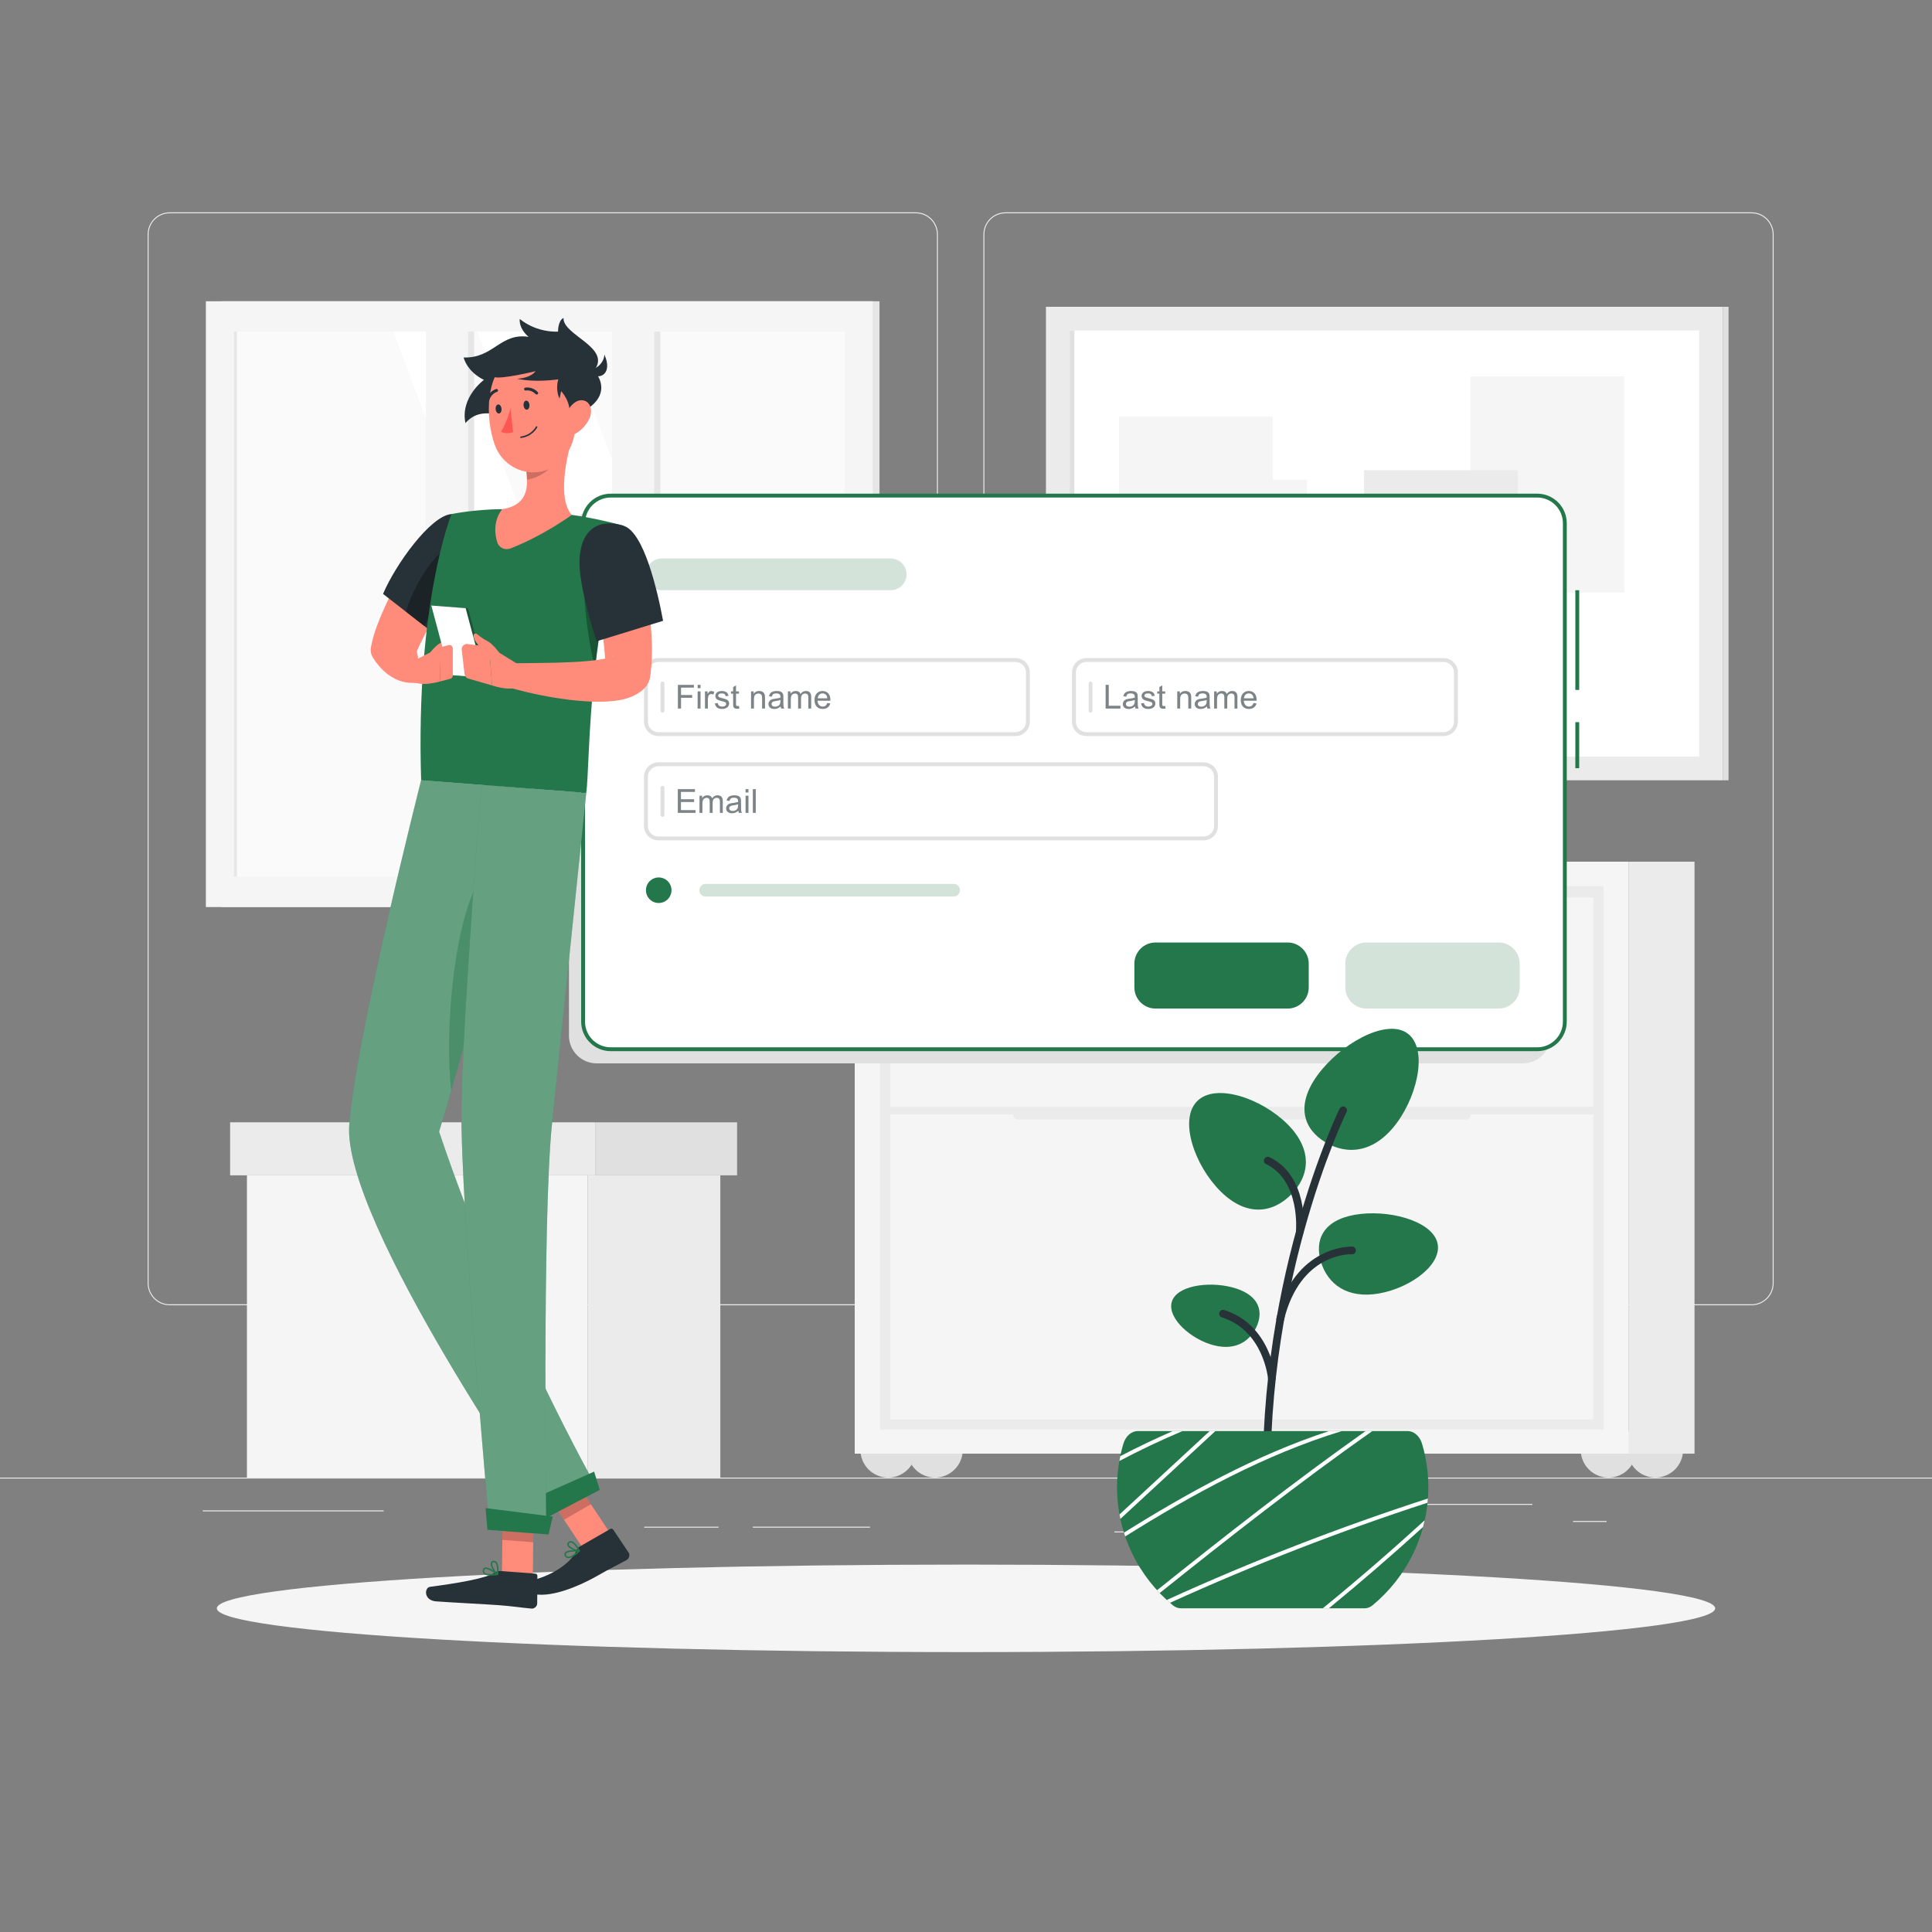 <svg width="215" height="215" viewBox="0 0 215 215" fill="none" xmlns="http://www.w3.org/2000/svg">
<rect x="0" y="0" width="215" height="215" fill="#808080" stroke="none"/>
<g clip-path="url(#clip0_490_119)">
<path d="M215 164.431H0V164.539H215V164.431Z" fill="#EBEBEB"/>
<path d="M138.256 170.427H124.014V170.534H138.256V170.427Z" fill="#EBEBEB"/>
<path d="M178.785 169.26H175.047V169.368H178.785V169.26Z" fill="#EBEBEB"/>
<path d="M170.532 167.359H140.896V167.467H170.532V167.359Z" fill="#EBEBEB"/>
<path d="M96.814 169.897H83.783V170.005H96.814V169.897Z" fill="#EBEBEB"/>
<path d="M79.955 169.898H71.689V170.005H79.955V169.898Z" fill="#EBEBEB"/>
<path d="M42.699 168.082H22.559V168.189H42.699V168.082Z" fill="#EBEBEB"/>
<path d="M101.917 145.254H18.884C17.531 145.254 16.43 144.153 16.43 142.799V26.084C16.43 24.73 17.531 23.629 18.884 23.629H101.917C103.269 23.629 104.371 24.73 104.371 26.084V142.799C104.371 144.153 103.269 145.254 101.917 145.254ZM18.884 23.737C17.59 23.737 16.537 24.79 16.537 26.084V142.8C16.537 144.094 17.59 145.147 18.884 145.147H101.917C103.211 145.147 104.263 144.094 104.263 142.8V26.084C104.263 24.79 103.211 23.737 101.917 23.737L18.884 23.737Z" fill="#EBEBEB"/>
<path d="M194.924 145.254H111.892C110.538 145.254 109.438 144.153 109.438 142.799V26.084C109.438 24.73 110.539 23.629 111.892 23.629H194.924C196.277 23.629 197.378 24.73 197.378 26.084V142.799C197.379 144.153 196.277 145.254 194.924 145.254ZM111.892 23.737C110.598 23.737 109.545 24.79 109.545 26.084V142.8C109.545 144.094 110.598 145.147 111.892 145.147H194.924C196.218 145.147 197.271 144.094 197.271 142.8V26.084C197.271 24.79 196.218 23.737 194.924 23.737L111.892 23.737Z" fill="#EBEBEB"/>
<path d="M24.649 100.94L97.875 100.94L97.875 33.525L24.649 33.525L24.649 100.94Z" fill="#E6E6E6"/>
<path d="M22.91 100.94L97.119 100.94L97.119 33.525L22.91 33.525L22.91 100.94Z" fill="#F5F5F5"/>
<path d="M94 97.568L94 36.897L26.032 36.897L26.032 97.568L94 97.568Z" fill="#FAFAFA"/>
<path d="M85.602 97.568L62.745 36.897H53.121L75.979 97.568H85.602Z" fill="white"/>
<path d="M73.25 97.568L50.392 36.897H43.766L66.623 97.568H73.25Z" fill="white"/>
<path d="M52.764 97.569L52.764 36.897H49.041L49.041 97.569H52.764Z" fill="#E6E6E6"/>
<path d="M73.486 97.568L73.486 36.897H69.763L69.763 97.568H73.486Z" fill="#E6E6E6"/>
<path d="M52.092 99.708L52.092 34.39H47.386L47.386 99.708H52.092Z" fill="#F5F5F5"/>
<path d="M72.814 99.708L72.814 34.389H68.109L68.109 99.708H72.814Z" fill="#F5F5F5"/>
<path d="M26.363 97.569L26.363 36.897H26.032L26.032 97.569H26.363Z" fill="#E6E6E6"/>
<path d="M191.726 34.141H116.396V86.834H191.726V34.141Z" fill="#EBEBEB"/>
<path d="M191.724 86.835H192.359V34.141H191.724V86.835Z" fill="#E0E0E0"/>
<path d="M189.088 84.195V36.78L119.036 36.78L119.036 84.195L189.088 84.195Z" fill="white"/>
<path d="M119.559 84.195L119.559 36.78H119.035L119.035 84.195H119.559Z" fill="#E0E0E0"/>
<path d="M180.75 41.893H163.637V65.938H180.75V41.893Z" fill="#F5F5F5"/>
<path d="M141.635 46.35H124.521V70.395H141.635V46.35Z" fill="#F5F5F5"/>
<path d="M168.908 52.332H151.795V76.377H168.908V52.332Z" fill="#EBEBEB"/>
<path d="M145.442 53.388H138.758V60.072H145.442V53.388Z" fill="#F5F5F5"/>
<path d="M143.5 67.053H136.816V73.737H143.5V67.053Z" fill="#F0F0F0"/>
<path d="M175.91 161.342C175.91 159.635 177.293 158.252 179 158.252C180.706 158.252 182.089 159.635 182.089 161.342C182.089 163.048 180.706 164.431 179 164.431C177.293 164.431 175.91 163.048 175.91 161.342Z" fill="#E0E0E0"/>
<path d="M181.125 161.342C181.125 159.635 182.508 158.252 184.215 158.252C185.921 158.252 187.304 159.635 187.304 161.342C187.304 163.048 185.921 164.431 184.215 164.431C182.508 164.431 181.125 163.048 181.125 161.342Z" fill="#E0E0E0"/>
<path d="M95.75 161.342C95.75 159.635 97.133 158.252 98.84 158.252C100.546 158.252 101.929 159.635 101.929 161.342C101.929 163.048 100.546 164.431 98.84 164.431C97.133 164.431 95.75 163.048 95.75 161.342Z" fill="#E0E0E0"/>
<path d="M100.961 161.342C100.961 159.635 102.344 158.252 104.05 158.252C105.757 158.252 107.14 159.635 107.14 161.342C107.14 163.048 105.757 164.431 104.05 164.431C102.344 164.431 100.961 163.048 100.961 161.342Z" fill="#E0E0E0"/>
<path d="M181.26 161.768H188.572V95.89H181.26V161.768Z" fill="#EBEBEB"/>
<path d="M181.26 95.89H95.115V161.768H181.26V95.89Z" fill="#F5F5F5"/>
<path d="M178.46 98.594H97.916V159.065H178.46V98.594Z" fill="#EBEBEB"/>
<path d="M177.312 124.026H99.059V157.949H177.312V124.026Z" fill="#F5F5F5"/>
<path d="M177.316 99.866H99.062V123.167H177.316V99.866Z" fill="#F5F5F5"/>
<path d="M113.299 124.599H163.076C163.391 124.599 163.649 124.341 163.649 124.026C163.649 123.711 163.391 123.453 163.076 123.453H113.299C112.984 123.453 112.727 123.711 112.727 124.026C112.726 124.341 112.984 124.599 113.299 124.599Z" fill="#EBEBEB"/>
<path d="M113.299 100.439H163.076C163.391 100.439 163.649 100.181 163.649 99.866C163.649 99.551 163.391 99.293 163.076 99.293H113.299C112.984 99.293 112.727 99.552 112.727 99.866C112.726 100.181 112.984 100.439 113.299 100.439Z" fill="#EBEBEB"/>
<path d="M65.413 130.795H27.48V164.432H65.413V130.795Z" fill="#F5F5F5"/>
<path d="M65.413 164.431H80.16V130.795H65.413V164.431Z" fill="#EBEBEB"/>
<path d="M66.233 124.895H25.607V130.796H66.233V124.895Z" fill="#EBEBEB"/>
<path d="M66.232 130.795H82.025V124.895H66.232V130.795Z" fill="#E0E0E0"/>
<path d="M107.499 183.851C153.544 183.851 190.872 181.671 190.872 178.982C190.872 176.293 153.544 174.114 107.499 174.114C61.454 174.114 24.127 176.293 24.127 178.982C24.127 181.671 61.454 183.851 107.499 183.851Z" fill="#F5F5F5"/>
<path d="M175.739 80.364H175.309V85.488H175.739V80.364Z" fill="#24774A"/>
<path d="M175.739 65.682H175.309V76.777H175.739V65.682Z" fill="#24774A"/>
<path d="M169.493 118.334H66.391C64.7 118.334 63.316 116.95 63.316 115.26V59.798C63.316 58.107 64.7 56.723 66.391 56.723H169.494C171.185 56.723 172.568 58.107 172.568 59.798V115.26C172.568 116.951 171.184 118.334 169.493 118.334Z" fill="#E0E0E0"/>
<path d="M171.066 116.763H67.963C66.272 116.763 64.889 115.379 64.889 113.688V58.226C64.889 56.535 66.272 55.152 67.963 55.152H171.066C172.757 55.152 174.14 56.536 174.14 58.226V113.688C174.14 115.379 172.757 116.763 171.066 116.763Z" fill="white"/>
<path d="M171.066 116.978H67.963C66.15 116.978 64.674 115.502 64.674 113.688V58.227C64.674 56.413 66.15 54.937 67.963 54.937H171.066C172.879 54.937 174.355 56.413 174.355 58.227V113.688C174.356 115.502 172.879 116.978 171.066 116.978ZM67.963 55.367C66.386 55.367 65.104 56.649 65.104 58.226V113.688C65.104 115.265 66.386 116.548 67.963 116.548H171.066C172.643 116.548 173.925 115.265 173.925 113.688V58.227C173.925 56.65 172.643 55.367 171.066 55.367H67.963V55.367Z" fill="#24774A"/>
<path d="M113.003 81.911H73.27C72.386 81.911 71.668 81.192 71.668 80.309V74.833C71.668 73.95 72.386 73.231 73.27 73.231H113.003C113.886 73.231 114.605 73.95 114.605 74.833V80.309C114.605 81.192 113.887 81.911 113.003 81.911ZM73.27 73.661C72.624 73.661 72.098 74.187 72.098 74.833V80.309C72.098 80.955 72.624 81.481 73.27 81.481H113.003C113.649 81.481 114.175 80.955 114.175 80.309V74.833C114.175 74.187 113.649 73.661 113.003 73.661H73.27Z" fill="#E0E0E0"/>
<path d="M133.936 93.518H73.27C72.386 93.518 71.668 92.799 71.668 91.916V86.439C71.668 85.556 72.386 84.837 73.27 84.837H133.936C134.819 84.837 135.538 85.555 135.538 86.439V91.916C135.538 92.799 134.819 93.518 133.936 93.518ZM73.27 85.267C72.624 85.267 72.098 85.793 72.098 86.439V91.916C72.098 92.562 72.624 93.088 73.27 93.088H133.936C134.582 93.088 135.108 92.562 135.108 91.916V86.439C135.108 85.793 134.582 85.267 133.936 85.267L73.27 85.267Z" fill="#E0E0E0"/>
<path d="M73.727 90.904C73.608 90.904 73.512 90.808 73.512 90.689V87.666C73.512 87.547 73.608 87.451 73.727 87.451C73.845 87.451 73.942 87.547 73.942 87.666V90.689C73.942 90.808 73.845 90.904 73.727 90.904Z" fill="#E0E0E0"/>
<path d="M160.634 81.911H120.901C120.017 81.911 119.299 81.192 119.299 80.309V74.833C119.299 73.95 120.017 73.231 120.901 73.231H160.634C161.517 73.231 162.236 73.95 162.236 74.833V80.309C162.236 81.192 161.517 81.911 160.634 81.911ZM120.901 73.661C120.254 73.661 119.729 74.187 119.729 74.833V80.309C119.729 80.955 120.255 81.481 120.901 81.481H160.634C161.28 81.481 161.806 80.955 161.806 80.309V74.833C161.806 74.187 161.28 73.661 160.634 73.661H120.901Z" fill="#E0E0E0"/>
<path opacity="0.2" d="M99.119 65.682H73.65C72.678 65.682 71.883 64.887 71.883 63.914C71.883 62.942 72.678 62.147 73.65 62.147H99.119C100.091 62.147 100.887 62.942 100.887 63.914C100.887 64.887 100.091 65.682 99.119 65.682Z" fill="#24774A"/>
<path opacity="0.2" d="M106.126 99.772H78.531C78.144 99.772 77.826 99.455 77.826 99.068C77.826 98.68 78.143 98.363 78.531 98.363H106.126C106.513 98.363 106.831 98.68 106.831 99.068C106.831 99.455 106.513 99.772 106.126 99.772Z" fill="#24774A"/>
<path d="M73.305 100.49C74.09 100.49 74.727 99.853 74.727 99.068C74.727 98.282 74.09 97.646 73.305 97.646C72.519 97.646 71.883 98.282 71.883 99.068C71.883 99.853 72.519 100.49 73.305 100.49Z" fill="#24774A"/>
<path d="M121.36 79.298C121.241 79.298 121.145 79.201 121.145 79.083V76.059C121.145 75.941 121.241 75.844 121.36 75.844C121.478 75.844 121.575 75.941 121.575 76.059V79.083C121.575 79.201 121.478 79.298 121.36 79.298Z" fill="#E0E0E0"/>
<path d="M73.727 79.298C73.608 79.298 73.512 79.201 73.512 79.083V76.059C73.512 75.941 73.608 75.844 73.727 75.844C73.845 75.844 73.942 75.941 73.942 76.059V79.083C73.942 79.201 73.845 79.298 73.727 79.298Z" fill="#E0E0E0"/>
<g opacity="0.6">
<path d="M75.439 78.852V76.211H77.221V76.523H75.789V77.341H77.028V77.653H75.789V78.853L75.439 78.852Z" fill="#263238"/>
<path d="M77.635 76.585V76.212H77.959V76.585H77.635ZM77.635 78.852V76.939H77.959V78.852H77.635Z" fill="#263238"/>
<path d="M78.451 78.852V76.939H78.743V77.229C78.817 77.094 78.886 77.004 78.95 76.961C79.012 76.918 79.082 76.896 79.157 76.896C79.267 76.896 79.378 76.931 79.49 77L79.379 77.301C79.299 77.254 79.22 77.231 79.141 77.231C79.07 77.231 79.006 77.252 78.95 77.295C78.894 77.337 78.853 77.397 78.83 77.472C78.793 77.588 78.775 77.714 78.775 77.851V78.853L78.451 78.852Z" fill="#263238"/>
<path d="M79.553 78.281L79.874 78.231C79.892 78.36 79.942 78.458 80.024 78.526C80.106 78.595 80.221 78.629 80.369 78.629C80.518 78.629 80.629 78.599 80.701 78.538C80.773 78.478 80.809 78.406 80.809 78.325C80.809 78.252 80.777 78.194 80.713 78.152C80.669 78.123 80.558 78.087 80.382 78.042C80.144 77.982 79.979 77.93 79.887 77.887C79.795 77.843 79.726 77.782 79.678 77.705C79.631 77.627 79.607 77.542 79.607 77.448C79.607 77.363 79.627 77.284 79.666 77.211C79.705 77.138 79.758 77.078 79.825 77.03C79.876 76.993 79.945 76.961 80.032 76.935C80.119 76.91 80.212 76.897 80.312 76.897C80.462 76.897 80.594 76.918 80.707 76.962C80.821 77.005 80.905 77.063 80.959 77.137C81.013 77.211 81.05 77.31 81.071 77.433L80.754 77.477C80.739 77.378 80.697 77.301 80.628 77.246C80.559 77.19 80.462 77.163 80.335 77.163C80.187 77.163 80.08 77.188 80.017 77.237C79.953 77.286 79.921 77.344 79.921 77.41C79.921 77.452 79.934 77.49 79.961 77.523C79.987 77.558 80.028 77.587 80.085 77.61C80.117 77.622 80.213 77.649 80.371 77.692C80.601 77.754 80.761 77.804 80.851 77.843C80.942 77.882 81.013 77.939 81.065 78.013C81.117 78.087 81.142 78.18 81.142 78.29C81.142 78.398 81.111 78.5 81.048 78.596C80.985 78.691 80.894 78.765 80.775 78.817C80.656 78.87 80.522 78.896 80.371 78.896C80.123 78.896 79.933 78.844 79.803 78.741C79.672 78.637 79.589 78.484 79.553 78.281Z" fill="#263238"/>
<path d="M82.234 78.562L82.281 78.849C82.19 78.868 82.108 78.878 82.036 78.878C81.919 78.878 81.828 78.859 81.762 78.822C81.698 78.785 81.652 78.736 81.625 78.675C81.599 78.614 81.586 78.487 81.586 78.292V77.192H81.348V76.939H81.586V76.465L81.908 76.27V76.939H82.234V77.192H81.908V78.31C81.908 78.403 81.914 78.463 81.925 78.489C81.937 78.515 81.955 78.536 81.981 78.552C82.007 78.567 82.044 78.575 82.092 78.575C82.128 78.575 82.176 78.571 82.234 78.562Z" fill="#263238"/>
<path d="M83.578 78.852V76.939H83.87V77.211C84.011 77.001 84.214 76.896 84.479 76.896C84.595 76.896 84.7 76.916 84.797 76.958C84.894 76.999 84.966 77.054 85.014 77.121C85.062 77.189 85.096 77.268 85.115 77.361C85.127 77.421 85.133 77.526 85.133 77.676V78.852H84.808V77.688C84.808 77.556 84.796 77.457 84.77 77.392C84.746 77.327 84.701 77.274 84.637 77.235C84.573 77.196 84.497 77.177 84.411 77.177C84.273 77.177 84.153 77.22 84.053 77.308C83.953 77.396 83.902 77.562 83.902 77.807V78.852H83.578V78.852Z" fill="#263238"/>
<path d="M86.876 78.617C86.756 78.718 86.641 78.791 86.529 78.833C86.418 78.875 86.299 78.896 86.172 78.896C85.962 78.896 85.8 78.844 85.687 78.742C85.574 78.639 85.518 78.508 85.518 78.348C85.518 78.254 85.539 78.169 85.582 78.091C85.624 78.014 85.68 77.951 85.749 77.904C85.818 77.858 85.896 77.822 85.982 77.798C86.046 77.781 86.142 77.765 86.271 77.749C86.532 77.718 86.725 77.681 86.849 77.637C86.851 77.593 86.851 77.565 86.851 77.553C86.851 77.42 86.82 77.327 86.759 77.273C86.676 77.2 86.553 77.163 86.39 77.163C86.238 77.163 86.125 77.19 86.052 77.243C85.979 77.297 85.926 77.391 85.891 77.527L85.574 77.484C85.603 77.348 85.65 77.239 85.716 77.155C85.782 77.072 85.878 77.007 86.003 76.962C86.128 76.918 86.273 76.895 86.437 76.895C86.6 76.895 86.733 76.914 86.835 76.952C86.937 76.991 87.012 77.039 87.06 77.097C87.108 77.156 87.142 77.229 87.161 77.318C87.172 77.373 87.177 77.473 87.177 77.617V78.049C87.177 78.351 87.184 78.541 87.198 78.621C87.212 78.701 87.239 78.778 87.28 78.851H86.942C86.908 78.785 86.886 78.706 86.876 78.617ZM86.85 77.892C86.732 77.941 86.555 77.981 86.32 78.015C86.187 78.034 86.093 78.056 86.037 78.08C85.981 78.104 85.939 78.139 85.909 78.185C85.879 78.231 85.864 78.283 85.864 78.339C85.864 78.426 85.897 78.498 85.963 78.555C86.028 78.613 86.124 78.642 86.25 78.642C86.375 78.642 86.486 78.615 86.583 78.56C86.681 78.506 86.752 78.431 86.798 78.336C86.832 78.263 86.85 78.155 86.85 78.011V77.892Z" fill="#263238"/>
<path d="M87.68 78.852V76.939H87.97V77.207C88.03 77.114 88.11 77.038 88.209 76.981C88.309 76.925 88.423 76.896 88.55 76.896C88.692 76.896 88.808 76.925 88.899 76.984C88.99 77.043 89.053 77.125 89.091 77.231C89.242 77.007 89.439 76.896 89.682 76.896C89.871 76.896 90.017 76.948 90.12 77.054C90.221 77.159 90.273 77.321 90.273 77.539V78.852H89.951V77.647C89.951 77.517 89.94 77.424 89.919 77.367C89.898 77.31 89.86 77.264 89.804 77.229C89.749 77.194 89.684 77.177 89.61 77.177C89.475 77.177 89.364 77.221 89.275 77.311C89.186 77.4 89.142 77.543 89.142 77.74V78.852H88.817V77.609C88.817 77.465 88.79 77.356 88.738 77.284C88.685 77.213 88.599 77.177 88.478 77.177C88.387 77.177 88.302 77.201 88.225 77.249C88.147 77.297 88.091 77.367 88.056 77.46C88.022 77.552 88.004 77.685 88.004 77.859V78.852H87.68Z" fill="#263238"/>
<path d="M92.062 78.237L92.397 78.278C92.344 78.473 92.246 78.626 92.103 78.734C91.96 78.841 91.778 78.896 91.556 78.896C91.276 78.896 91.054 78.81 90.89 78.637C90.726 78.465 90.644 78.223 90.644 77.912C90.644 77.59 90.727 77.34 90.893 77.162C91.059 76.984 91.274 76.896 91.538 76.896C91.794 76.896 92.003 76.983 92.165 77.157C92.327 77.331 92.408 77.576 92.408 77.892C92.408 77.911 92.407 77.94 92.406 77.978H90.98C90.991 78.189 91.051 78.35 91.157 78.461C91.265 78.573 91.398 78.629 91.558 78.629C91.677 78.629 91.778 78.598 91.862 78.535C91.946 78.473 92.013 78.373 92.062 78.237ZM90.998 77.712H92.066C92.051 77.552 92.01 77.431 91.943 77.35C91.84 77.226 91.706 77.163 91.541 77.163C91.393 77.163 91.267 77.213 91.166 77.312C91.064 77.412 91.008 77.545 90.998 77.712Z" fill="#263238"/>
</g>
<g opacity="0.6">
<path d="M75.43 90.459V87.818H77.339V88.13H75.779V88.939H77.24V89.249H75.779V90.148H77.4V90.46L75.43 90.459Z" fill="#263238"/>
<path d="M77.842 90.459V88.546H78.132V88.814C78.192 88.721 78.272 88.645 78.372 88.588C78.471 88.531 78.585 88.503 78.712 88.503C78.854 88.503 78.971 88.532 79.061 88.591C79.152 88.65 79.216 88.732 79.253 88.838C79.404 88.614 79.601 88.503 79.844 88.503C80.033 88.503 80.179 88.555 80.282 88.66C80.383 88.765 80.435 88.927 80.435 89.146V90.459H80.113V89.254C80.113 89.124 80.102 89.031 80.081 88.974C80.06 88.917 80.022 88.871 79.966 88.836C79.911 88.801 79.847 88.784 79.772 88.784C79.638 88.784 79.526 88.828 79.437 88.918C79.348 89.007 79.304 89.151 79.304 89.348V90.459H78.979V89.216C78.979 89.072 78.953 88.964 78.9 88.892C78.847 88.82 78.761 88.784 78.64 88.784C78.549 88.784 78.464 88.808 78.387 88.856C78.309 88.904 78.253 88.974 78.219 89.066C78.184 89.159 78.166 89.292 78.166 89.466V90.459H77.842Z" fill="#263238"/>
<path d="M82.163 90.223C82.043 90.325 81.928 90.397 81.817 90.44C81.706 90.482 81.586 90.502 81.459 90.502C81.249 90.502 81.088 90.451 80.975 90.348C80.861 90.246 80.805 90.115 80.805 89.955C80.805 89.861 80.826 89.776 80.869 89.698C80.911 89.621 80.967 89.558 81.037 89.512C81.105 89.465 81.183 89.43 81.269 89.405C81.333 89.389 81.43 89.372 81.558 89.357C81.82 89.326 82.013 89.288 82.136 89.245C82.138 89.2 82.138 89.172 82.138 89.16C82.138 89.028 82.108 88.935 82.046 88.881C81.963 88.808 81.84 88.771 81.677 88.771C81.525 88.771 81.412 88.798 81.34 88.851C81.266 88.905 81.213 88.999 81.178 89.135L80.861 89.091C80.89 88.956 80.938 88.846 81.003 88.763C81.07 88.68 81.165 88.615 81.29 88.57C81.415 88.525 81.56 88.502 81.724 88.502C81.887 88.502 82.02 88.521 82.123 88.56C82.225 88.598 82.299 88.647 82.347 88.705C82.395 88.763 82.429 88.837 82.448 88.926C82.459 88.981 82.465 89.08 82.465 89.224V89.657C82.465 89.958 82.471 90.149 82.485 90.229C82.499 90.309 82.526 90.385 82.567 90.459H82.228C82.195 90.392 82.173 90.313 82.163 90.223ZM82.137 89.499C82.019 89.547 81.843 89.588 81.608 89.622C81.474 89.641 81.38 89.663 81.325 89.687C81.269 89.711 81.227 89.746 81.196 89.792C81.167 89.838 81.152 89.89 81.152 89.946C81.152 90.032 81.184 90.105 81.25 90.162C81.316 90.219 81.411 90.248 81.537 90.248C81.662 90.248 81.773 90.221 81.871 90.166C81.968 90.112 82.04 90.037 82.085 89.942C82.12 89.869 82.137 89.761 82.137 89.618V89.499H82.137Z" fill="#263238"/>
<path d="M82.969 88.191V87.818H83.293V88.191H82.969ZM82.969 90.459V88.546H83.293V90.459H82.969Z" fill="#263238"/>
<path d="M83.779 90.459V87.818H84.103V90.459H83.779Z" fill="#263238"/>
</g>
<g opacity="0.6">
<path d="M123.037 78.852V76.211H123.387V78.54H124.687V78.852H123.037Z" fill="#263238"/>
<path d="M126.31 78.617C126.19 78.718 126.074 78.791 125.963 78.833C125.852 78.875 125.733 78.896 125.606 78.896C125.395 78.896 125.234 78.844 125.121 78.742C125.008 78.639 124.951 78.508 124.951 78.348C124.951 78.254 124.973 78.169 125.016 78.091C125.058 78.014 125.114 77.951 125.183 77.904C125.252 77.858 125.33 77.822 125.416 77.798C125.48 77.781 125.576 77.765 125.705 77.749C125.966 77.718 126.159 77.681 126.283 77.637C126.285 77.593 126.285 77.565 126.285 77.553C126.285 77.42 126.255 77.327 126.193 77.273C126.11 77.2 125.987 77.163 125.824 77.163C125.672 77.163 125.559 77.19 125.487 77.243C125.413 77.297 125.36 77.391 125.325 77.527L125.008 77.484C125.037 77.348 125.084 77.239 125.15 77.155C125.216 77.072 125.312 77.007 125.437 76.962C125.562 76.918 125.707 76.895 125.871 76.895C126.034 76.895 126.167 76.914 126.27 76.952C126.371 76.991 126.446 77.039 126.494 77.097C126.542 77.156 126.576 77.229 126.595 77.318C126.606 77.373 126.611 77.473 126.611 77.617V78.049C126.611 78.351 126.618 78.541 126.632 78.621C126.646 78.701 126.673 78.778 126.714 78.851H126.375C126.341 78.785 126.32 78.706 126.31 78.617ZM126.283 77.892C126.166 77.941 125.989 77.981 125.754 78.015C125.62 78.034 125.527 78.056 125.471 78.08C125.416 78.104 125.373 78.139 125.343 78.185C125.313 78.231 125.298 78.283 125.298 78.339C125.298 78.426 125.33 78.498 125.396 78.555C125.462 78.613 125.557 78.642 125.683 78.642C125.809 78.642 125.92 78.615 126.017 78.56C126.114 78.506 126.186 78.431 126.231 78.336C126.266 78.263 126.283 78.155 126.283 78.011V77.892Z" fill="#263238"/>
<path d="M126.984 78.281L127.305 78.231C127.323 78.36 127.373 78.458 127.456 78.526C127.538 78.595 127.653 78.629 127.801 78.629C127.95 78.629 128.061 78.599 128.132 78.538C128.205 78.478 128.241 78.406 128.241 78.325C128.241 78.252 128.209 78.194 128.145 78.152C128.101 78.123 127.99 78.087 127.813 78.042C127.575 77.982 127.41 77.93 127.319 77.887C127.227 77.843 127.157 77.782 127.11 77.705C127.063 77.627 127.039 77.542 127.039 77.448C127.039 77.363 127.058 77.284 127.097 77.211C127.137 77.138 127.19 77.078 127.257 77.03C127.307 76.993 127.376 76.961 127.463 76.935C127.55 76.91 127.644 76.897 127.743 76.897C127.893 76.897 128.025 76.918 128.138 76.962C128.252 77.005 128.336 77.063 128.39 77.137C128.444 77.211 128.481 77.31 128.502 77.433L128.185 77.477C128.17 77.378 128.129 77.301 128.059 77.246C127.991 77.19 127.893 77.163 127.767 77.163C127.618 77.163 127.511 77.188 127.448 77.237C127.384 77.286 127.352 77.344 127.352 77.41C127.352 77.452 127.365 77.49 127.392 77.523C127.419 77.558 127.46 77.587 127.516 77.61C127.549 77.622 127.644 77.649 127.803 77.692C128.032 77.754 128.192 77.804 128.283 77.843C128.373 77.882 128.445 77.939 128.496 78.013C128.548 78.087 128.574 78.18 128.574 78.29C128.574 78.398 128.542 78.5 128.479 78.596C128.416 78.691 128.325 78.765 128.206 78.817C128.087 78.87 127.953 78.896 127.802 78.896C127.554 78.896 127.364 78.844 127.234 78.741C127.104 78.637 127.021 78.484 126.984 78.281Z" fill="#263238"/>
<path d="M129.666 78.562L129.713 78.849C129.621 78.868 129.54 78.878 129.468 78.878C129.35 78.878 129.259 78.859 129.194 78.822C129.129 78.785 129.083 78.736 129.057 78.675C129.031 78.614 129.018 78.487 129.018 78.292V77.192H128.779V76.939H129.018V76.465L129.34 76.27V76.939H129.666V77.192H129.34V78.31C129.34 78.403 129.346 78.463 129.357 78.489C129.368 78.515 129.387 78.536 129.413 78.552C129.439 78.567 129.475 78.575 129.524 78.575C129.56 78.575 129.607 78.571 129.666 78.562Z" fill="#263238"/>
<path d="M131.008 78.852V76.939H131.3V77.211C131.44 77 131.643 76.895 131.909 76.895C132.024 76.895 132.13 76.916 132.226 76.958C132.324 76.999 132.395 77.054 132.444 77.121C132.492 77.188 132.525 77.268 132.545 77.36C132.556 77.421 132.563 77.525 132.563 77.675V78.852H132.238V77.688C132.238 77.556 132.226 77.457 132.2 77.392C132.175 77.326 132.131 77.274 132.066 77.235C132.002 77.196 131.927 77.176 131.84 77.176C131.702 77.176 131.583 77.22 131.483 77.308C131.383 77.396 131.332 77.562 131.332 77.807V78.852H131.008V78.852Z" fill="#263238"/>
<path d="M134.31 78.617C134.19 78.718 134.074 78.791 133.963 78.833C133.852 78.875 133.733 78.896 133.606 78.896C133.395 78.896 133.234 78.844 133.121 78.742C133.008 78.639 132.951 78.508 132.951 78.348C132.951 78.254 132.973 78.169 133.015 78.091C133.058 78.014 133.113 77.951 133.183 77.904C133.252 77.858 133.33 77.822 133.416 77.798C133.48 77.781 133.576 77.765 133.705 77.749C133.966 77.718 134.159 77.681 134.283 77.637C134.284 77.593 134.285 77.565 134.285 77.553C134.285 77.42 134.254 77.327 134.193 77.273C134.11 77.2 133.987 77.163 133.824 77.163C133.671 77.163 133.559 77.19 133.486 77.243C133.413 77.297 133.359 77.391 133.325 77.527L133.007 77.484C133.036 77.348 133.084 77.239 133.15 77.155C133.216 77.072 133.312 77.007 133.437 76.962C133.561 76.918 133.706 76.895 133.871 76.895C134.034 76.895 134.167 76.914 134.269 76.952C134.371 76.991 134.446 77.039 134.494 77.097C134.542 77.156 134.575 77.229 134.595 77.318C134.605 77.373 134.611 77.473 134.611 77.617V78.049C134.611 78.351 134.618 78.541 134.632 78.621C134.645 78.701 134.673 78.778 134.714 78.851H134.375C134.341 78.785 134.319 78.706 134.31 78.617ZM134.283 77.892C134.165 77.941 133.988 77.981 133.753 78.015C133.619 78.034 133.526 78.056 133.47 78.08C133.415 78.104 133.372 78.139 133.342 78.185C133.312 78.231 133.297 78.283 133.297 78.339C133.297 78.426 133.33 78.498 133.395 78.555C133.461 78.613 133.557 78.642 133.683 78.642C133.808 78.642 133.919 78.615 134.016 78.56C134.113 78.506 134.185 78.431 134.23 78.336C134.265 78.263 134.282 78.155 134.282 78.011V77.892H134.283Z" fill="#263238"/>
<path d="M135.111 78.852V76.939H135.402V77.207C135.462 77.114 135.541 77.038 135.641 76.981C135.741 76.924 135.854 76.895 135.982 76.895C136.124 76.895 136.24 76.925 136.33 76.984C136.421 77.043 136.485 77.125 136.522 77.231C136.674 77.007 136.87 76.895 137.113 76.895C137.302 76.895 137.448 76.948 137.551 77.053C137.653 77.158 137.704 77.32 137.704 77.539V78.852H137.381V77.647C137.381 77.517 137.371 77.424 137.35 77.366C137.329 77.31 137.291 77.264 137.235 77.229C137.18 77.194 137.115 77.176 137.041 77.176C136.906 77.176 136.795 77.221 136.706 77.311C136.617 77.4 136.572 77.543 136.572 77.74V78.852H136.248V77.608C136.248 77.464 136.222 77.356 136.169 77.284C136.116 77.212 136.029 77.176 135.909 77.176C135.817 77.176 135.733 77.2 135.656 77.249C135.578 77.297 135.522 77.367 135.487 77.459C135.452 77.552 135.435 77.685 135.435 77.859V78.852H135.111Z" fill="#263238"/>
<path d="M139.496 78.236L139.831 78.278C139.778 78.473 139.68 78.625 139.537 78.733C139.394 78.841 139.212 78.895 138.99 78.895C138.71 78.895 138.488 78.809 138.324 78.637C138.16 78.465 138.078 78.223 138.078 77.912C138.078 77.59 138.161 77.34 138.327 77.162C138.493 76.984 138.707 76.895 138.972 76.895C139.228 76.895 139.436 76.983 139.599 77.156C139.761 77.331 139.842 77.576 139.842 77.892C139.842 77.911 139.841 77.94 139.84 77.978H138.413C138.425 78.189 138.484 78.349 138.591 78.461C138.698 78.573 138.831 78.629 138.991 78.629C139.11 78.629 139.212 78.597 139.296 78.535C139.38 78.473 139.447 78.373 139.496 78.236ZM138.432 77.712H139.5C139.485 77.551 139.444 77.43 139.377 77.35C139.274 77.225 139.14 77.162 138.975 77.162C138.826 77.162 138.701 77.212 138.6 77.312C138.498 77.412 138.442 77.545 138.432 77.712Z" fill="#263238"/>
</g>
<path d="M128.586 104.884H143.293C144.584 104.884 145.641 105.941 145.641 107.232V109.89C145.641 111.181 144.584 112.237 143.293 112.237H128.586C127.295 112.237 126.238 111.181 126.238 109.89V107.232C126.238 105.941 127.295 104.884 128.586 104.884Z" fill="#24774A"/>
<path opacity="0.2" d="M152.063 104.884H166.77C168.061 104.884 169.117 105.941 169.117 107.232V109.89C169.117 111.181 168.061 112.237 166.77 112.237H152.063C150.771 112.237 149.715 111.181 149.715 109.89V107.232C149.715 105.941 150.771 104.884 152.063 104.884Z" fill="#24774A"/>
<path d="M58.825 37.485C55.649 37.008 54.929 39.895 51.588 39.781C52.113 41.532 53.856 42.273 53.856 42.273C53.856 42.273 51.203 44.202 51.795 47.081C53.874 44.728 56.666 46.961 59.702 46.868C66.012 46.674 68.29 43.751 66.105 41.244C68.136 38.675 62.587 37.298 62.712 35.383C62.077 35.679 62.101 36.901 62.101 36.901C62.101 36.901 59.81 37.095 57.835 35.491C57.754 36.67 58.825 37.485 58.825 37.485Z" fill="#263238"/>
<path d="M64.91 41.126C66.327 41.395 67.244 40.333 67.252 39.455C68.26 41.579 66.706 42.734 64.91 41.126Z" fill="#263238"/>
<path d="M67.893 170.619L64.9 172.343L60.494 165.695L63.486 163.971L67.893 170.619Z" fill="#FF8B7B"/>
<path d="M64.543 172.09L67.904 170.153C68.027 170.082 68.168 170.114 68.245 170.228L69.95 172.772C70.126 173.036 70.019 173.444 69.734 173.601C68.552 174.256 67.953 174.509 66.475 175.361C65.566 175.884 62.281 177.642 59.855 177.457C58.441 177.349 58.409 176.059 59.02 175.917C61.759 175.283 63.673 173.713 64.134 172.569C64.217 172.363 64.364 172.193 64.543 172.09Z" fill="#263238"/>
<path opacity="0.2" d="M63.487 163.972L60.494 165.697L62.767 169.123L65.76 167.398L63.487 163.972Z" fill="black"/>
<path d="M46.864 86.833C46.864 86.833 39.621 115.314 38.866 125.155C38.038 135.931 60.941 168.748 60.941 168.748L66.544 165.818C66.544 165.818 55.94 147.099 48.864 125.933C52.3 114.859 59.141 87.77 59.141 87.77L46.864 86.833Z" fill="#24774A"/>
<g opacity="0.3">
<path d="M46.864 86.833C46.864 86.833 39.621 115.314 38.866 125.155C38.038 135.931 60.941 168.748 60.941 168.748L66.544 165.818C66.544 165.818 55.94 147.099 48.864 125.933C52.3 114.859 59.141 87.77 59.141 87.77L46.864 86.833Z" fill="white"/>
</g>
<path opacity="0.4" d="M53.281 98.029C50.441 103.005 49.481 114.9 50.211 121.397C52.198 114.478 54.703 104.984 56.557 97.85C55.307 96.888 54.084 96.622 53.281 98.029Z" fill="#24774A"/>
<path d="M66.742 165.8L60.743 168.942L59.01 166.93L66.118 163.767L66.742 165.8Z" fill="#24774A"/>
<path d="M63.786 173.218C64.062 173.059 64.335 172.826 64.521 172.652C64.544 172.631 64.553 172.598 64.542 172.568C64.531 172.538 64.504 172.517 64.473 172.515C64.339 172.504 63.156 172.417 62.874 172.77C62.808 172.852 62.792 172.952 62.826 173.06C62.883 173.237 62.986 173.347 63.133 173.385C63.32 173.433 63.554 173.351 63.786 173.218ZM64.271 172.662C63.797 173.077 63.394 173.287 63.174 173.23C63.082 173.206 63.019 173.135 62.98 173.012C62.962 172.954 62.968 172.91 63 172.87C63.152 172.68 63.795 172.643 64.271 172.662Z" fill="#24774A"/>
<path d="M64.504 172.663C64.515 172.657 64.525 172.648 64.532 172.637C64.547 172.614 64.549 172.585 64.537 172.56C64.519 172.522 64.087 171.63 63.616 171.515C63.489 171.484 63.371 171.509 63.264 171.589C63.136 171.685 63.089 171.811 63.133 171.944C63.254 172.307 64.062 172.67 64.463 172.674C64.478 172.674 64.492 172.67 64.504 172.663ZM63.392 171.696C63.45 171.662 63.511 171.654 63.578 171.67C63.858 171.738 64.169 172.214 64.326 172.5C63.938 172.432 63.366 172.132 63.287 171.894C63.272 171.849 63.267 171.787 63.361 171.717C63.371 171.709 63.382 171.702 63.392 171.696Z" fill="#24774A"/>
<path d="M51.987 62.395L48.875 67.748C48.366 68.638 47.864 69.525 47.393 70.399C47.16 70.834 46.945 71.271 46.742 71.683C46.544 72.084 46.366 72.514 46.289 72.727L46.123 71.136C46.165 71.332 46.19 71.534 46.227 71.721C46.27 71.899 46.291 72.099 46.335 72.264C46.368 72.441 46.406 72.614 46.445 72.782L46.501 73.032C46.51 73.077 46.515 73.115 46.519 73.155C46.517 73.172 46.524 73.2 46.514 73.215C46.496 73.233 46.533 73.257 46.425 73.258C47.18 73.375 47.699 74.082 47.582 74.838C47.466 75.593 46.759 76.112 46.003 75.995C45.823 75.983 45.788 75.989 45.7 75.985L45.486 75.975C45.353 75.962 45.222 75.946 45.1 75.924C44.851 75.876 44.621 75.811 44.396 75.727C43.951 75.56 43.558 75.327 43.199 75.067C42.843 74.8 42.531 74.512 42.254 74.197C42.119 74.041 41.994 73.882 41.864 73.721C41.745 73.562 41.64 73.394 41.529 73.227C41.278 72.853 41.203 72.412 41.286 72.002L41.362 71.636C41.529 70.821 41.731 70.261 41.934 69.688C42.137 69.125 42.364 68.602 42.586 68.086C43.034 67.058 43.511 66.074 44.008 65.107C44.499 64.139 45.02 63.194 45.548 62.257C46.084 61.319 46.622 60.406 47.217 59.481L47.219 59.479C48.054 58.18 49.784 57.804 51.082 58.639C52.344 59.45 52.732 61.111 51.987 62.395Z" fill="#FF8B7B"/>
<path d="M50.243 57.207C53.745 56.944 55.463 59.419 53.796 63.494C52.88 65.743 51.439 68.411 50.384 70.272C50.107 70.765 49.851 71.204 49.644 71.558L42.627 66.092C43.99 62.863 47.901 57.384 50.243 57.207Z" fill="#263238"/>
<path opacity="0.3" d="M49.478 61.194C51.801 59.69 48.573 66.752 47.241 69.687L45.18 68.08C45.735 65.989 47.695 62.349 49.478 61.194Z" fill="black"/>
<path d="M59.293 175.499L55.857 175.237L55.956 167.242L59.391 167.504L59.293 175.499Z" fill="#FF8B7B"/>
<path d="M55.704 174.825L59.564 175.12C59.705 175.13 59.803 175.236 59.803 175.374L59.781 178.444C59.779 178.762 59.461 179.039 59.138 179.009C57.795 178.883 57.159 178.755 55.462 178.626C54.418 178.546 49.971 178.316 48.529 178.206C47.118 178.098 47.226 176.672 47.846 176.59C50.626 176.22 54.076 175.68 55.099 174.991C55.282 174.867 55.499 174.809 55.704 174.825Z" fill="#263238"/>
<path opacity="0.2" d="M59.39 167.507L55.953 167.244L55.904 171.365L59.341 171.628L59.39 167.507Z" fill="black"/>
<path d="M53.575 87.345C53.575 87.345 51.465 113.414 51.349 123.298C51.222 134.122 54.501 170.262 54.501 170.262L60.793 170.743C60.793 170.743 60.323 135.692 61.431 125.05C62.635 113.5 65.241 88.236 65.241 88.236L53.575 87.345Z" fill="#24774A"/>
<path opacity="0.3" d="M53.575 87.345C53.575 87.345 51.465 113.414 51.349 123.298C51.222 134.122 54.501 170.262 54.501 170.262L60.793 170.743C60.793 170.743 60.323 135.692 61.431 125.05C62.635 113.5 65.241 88.236 65.241 88.236L53.575 87.345Z" fill="white"/>
<path d="M61.046 170.762L54.247 170.243L54.033 167.825L61.512 168.771L61.046 170.762Z" fill="#24774A"/>
<path d="M54.446 175.33C54.763 175.355 55.119 175.316 55.37 175.278C55.401 175.273 55.426 175.25 55.434 175.22C55.442 175.189 55.431 175.156 55.407 175.136C55.303 175.051 54.375 174.312 53.945 174.445C53.845 174.475 53.775 174.549 53.742 174.657C53.689 174.836 53.713 174.985 53.813 175.1C53.941 175.245 54.18 175.31 54.446 175.33ZM55.158 175.145C54.535 175.22 54.084 175.167 53.934 174.995C53.872 174.924 53.86 174.829 53.896 174.704C53.914 174.647 53.944 174.613 53.993 174.598C54.225 174.527 54.777 174.86 55.158 175.145Z" fill="#24774A"/>
<path d="M55.351 175.278C55.364 175.279 55.377 175.277 55.389 175.272C55.414 175.261 55.432 175.238 55.436 175.211C55.442 175.169 55.587 174.187 55.263 173.826C55.176 173.729 55.064 173.683 54.931 173.688C54.772 173.695 54.663 173.774 54.624 173.909C54.52 174.278 54.983 175.034 55.311 175.264C55.323 175.273 55.337 175.277 55.351 175.278ZM54.977 173.849C55.044 173.854 55.099 173.882 55.144 173.933C55.338 174.148 55.327 174.716 55.295 175.042C55.014 174.766 54.71 174.195 54.779 173.953C54.792 173.907 54.822 173.854 54.94 173.848C54.953 173.848 54.965 173.848 54.977 173.849Z" fill="#24774A"/>
<path d="M46.867 86.833L65.24 88.235C65.482 86.604 65.467 81.233 66.215 74.453C66.718 69.9 67.566 64.712 69.067 59.597C69.175 59.233 69.284 58.873 69.397 58.508C69.397 58.508 68.479 58.247 67.158 57.951C66.061 57.704 64.683 57.431 63.325 57.262C60.988 56.972 57.596 56.638 55.517 56.666C54.309 56.686 53.123 56.796 52.174 56.905C50.962 57.055 50.244 57.207 50.244 57.207C50.244 57.207 46.234 67.041 46.867 86.833Z" fill="#24774A"/>
<path d="M47.682 72.873C47.682 72.873 48.394 71.846 49.044 71.535C49.507 71.313 49.861 71.09 50.07 70.947C50.215 70.848 50.41 70.951 50.421 71.127C50.437 71.397 50.294 71.829 49.584 72.419C49.47 73.265 48.152 74.102 48.152 74.102L47.682 72.873Z" fill="#FF8B7B"/>
<path opacity="0.3" d="M50.328 75.138L54.146 75.43L52.078 67.698L48.26 67.406L50.328 75.138Z" fill="black"/>
<path d="M50.068 75.119L53.886 75.41L51.818 67.678L48 67.387L50.068 75.119Z" fill="white"/>
<path opacity="0.3" d="M66.214 74.455C66.717 69.902 67.565 64.714 69.066 59.599C67.845 59.399 65.738 59.359 65.254 61.317C64.733 63.421 64.863 68.474 66.214 74.455Z" fill="black"/>
<path d="M70.69 61.195C70.882 61.794 71.035 62.315 71.183 62.876C71.334 63.426 71.464 63.981 71.591 64.537C71.835 65.652 72.058 66.773 72.213 67.919C72.373 69.066 72.498 70.224 72.537 71.419C72.581 72.615 72.55 73.839 72.377 75.125L72.358 75.263C72.286 75.801 72.036 76.273 71.677 76.626C71.381 76.916 71.096 77.109 70.833 77.263C70.581 77.403 70.334 77.517 70.12 77.594C69.679 77.76 69.296 77.849 68.935 77.913C68.217 78.037 67.582 78.073 66.962 78.088C65.73 78.115 64.58 78.01 63.444 77.886C62.311 77.747 61.201 77.567 60.103 77.345C59.002 77.118 57.928 76.872 56.831 76.549C56.09 76.33 55.667 75.553 55.886 74.812C56.064 74.21 56.612 73.817 57.209 73.81H57.236L60.442 73.774C61.508 73.758 62.568 73.736 63.608 73.683C64.644 73.64 65.672 73.553 66.61 73.421C67.073 73.352 67.522 73.263 67.865 73.151C68.034 73.096 68.176 73.036 68.239 72.996C68.278 72.976 68.273 72.963 68.257 72.969C68.224 72.98 68.16 73.011 68.056 73.11L67.356 74.611C67.384 73.728 67.315 72.772 67.216 71.799C67.105 70.822 66.934 69.823 66.751 68.823C66.555 67.821 66.337 66.812 66.097 65.806C65.982 65.302 65.851 64.801 65.726 64.3L65.346 62.837L65.324 62.754C64.935 61.26 65.831 59.734 67.325 59.345C68.766 58.971 70.237 59.797 70.69 61.195Z" fill="#FF8B7B"/>
<path d="M69.396 58.509C66.034 57.455 64.023 59.605 64.583 63.989C64.889 66.406 65.746 69.311 66.382 71.366L73.791 69.087C73.145 65.628 71.645 59.214 69.396 58.509Z" fill="#263238"/>
<path d="M55.888 56.666C58.195 56.302 58.69 54.927 58.643 53.372C58.636 52.994 58.597 52.599 58.541 52.208L61.548 50.06L63.756 48.486C63.005 50.959 62.037 55.495 63.624 57.303C63.624 57.303 60.546 59.574 56.8 61.036C56.209 61.267 55.524 60.959 55.337 60.352C54.62 58.024 55.888 56.666 55.888 56.666Z" fill="#FF8B7B"/>
<path opacity="0.2" d="M58.541 52.208C58.598 52.599 58.636 52.993 58.643 53.372C59.719 53.239 61.387 52.416 61.623 51.23C61.704 50.826 61.556 50.345 61.548 50.06L58.541 52.208Z" fill="black"/>
<path d="M63.935 43.395C64.097 46.823 64.364 48.817 62.848 50.794C60.569 53.769 56.232 52.78 55.058 49.496C54.002 46.541 53.914 41.431 57.072 39.628C60.183 37.85 63.773 39.967 63.935 43.395Z" fill="#FF8B7B"/>
<path d="M62.5 41.315C61.531 43.066 62.268 44.349 62.268 44.349L62.448 43.525C62.448 43.525 63.669 44.822 63.323 46.31C65.449 45.171 65.69 40.742 62.5 41.315Z" fill="#263238"/>
<path d="M64.287 41.839C60.416 42.69 58.238 42.301 57.55 42.151C59.17 42.042 59.596 41.307 59.596 41.307C59.596 41.307 55.734 42.255 54.94 41.952C55.719 39.593 57.53 38.508 61.19 38.651C64.849 38.795 64.287 41.839 64.287 41.839Z" fill="#263238"/>
<path d="M65.584 46.588C65.191 47.435 64.505 48.054 63.858 48.346C62.884 48.786 62.401 47.898 62.676 46.847C62.923 45.902 63.727 44.534 64.702 44.538C65.663 44.543 66.032 45.618 65.584 46.588Z" fill="#FF8B7B"/>
<path d="M58.917 45.043C58.947 45.32 58.826 45.565 58.646 45.589C58.466 45.614 58.296 45.409 58.266 45.132C58.236 44.855 58.358 44.611 58.537 44.586C58.717 44.562 58.887 44.766 58.917 45.043Z" fill="#263238"/>
<path d="M55.809 45.467C55.84 45.744 55.718 45.988 55.539 46.013C55.359 46.037 55.189 45.833 55.159 45.556C55.129 45.279 55.25 45.035 55.43 45.01C55.609 44.986 55.779 45.19 55.809 45.467Z" fill="#263238"/>
<path d="M56.812 45.47C56.812 45.47 56.36 47.152 55.756 48.016C56.292 48.407 57.096 48.086 57.096 48.086L56.812 45.47Z" fill="#FF5652"/>
<path d="M58.299 48.678C59.356 48.404 59.771 47.589 59.789 47.551C59.809 47.511 59.793 47.461 59.752 47.441C59.712 47.421 59.663 47.437 59.643 47.477C59.639 47.486 59.168 48.415 57.958 48.579C57.913 48.585 57.883 48.626 57.89 48.671C57.896 48.715 57.937 48.747 57.982 48.74C58.093 48.726 58.199 48.705 58.299 48.678Z" fill="#263238"/>
<path d="M59.768 43.902C59.794 43.896 59.818 43.883 59.839 43.863C59.904 43.8 59.906 43.697 59.843 43.632C59.223 42.985 58.482 43.131 58.451 43.138C58.366 43.147 58.307 43.242 58.326 43.331C58.345 43.419 58.432 43.476 58.519 43.458C58.55 43.452 59.121 43.349 59.608 43.857C59.651 43.902 59.712 43.917 59.768 43.902Z" fill="#263238"/>
<path d="M54.358 44.573C54.408 44.56 54.451 44.523 54.469 44.471C54.715 43.771 55.298 43.608 55.304 43.607C55.39 43.584 55.442 43.494 55.418 43.408C55.394 43.321 55.305 43.269 55.218 43.291L55.218 43.292C55.187 43.3 54.462 43.502 54.161 44.361C54.132 44.445 54.177 44.539 54.262 44.569C54.294 44.58 54.327 44.581 54.358 44.573Z" fill="#263238"/>
<path d="M57.961 74.119L54.434 71.94L54.758 76.276C54.758 76.276 57.712 77.335 58.118 75.769L57.961 74.119Z" fill="#FF8B7B"/>
<path d="M55.555 72.632C55.555 72.632 54.824 71.607 54.168 71.298C53.701 71.077 53.257 70.681 53.045 70.539C52.898 70.44 52.705 70.544 52.698 70.72C52.687 70.99 52.923 71.596 53.644 72.184C53.774 73.029 55.108 73.862 55.108 73.862L55.555 72.632Z" fill="#FF8B7B"/>
<path d="M51.385 72.306L51.697 75.019C51.724 75.253 51.889 75.449 52.115 75.514L54.759 76.276L54.432 71.978L52.028 71.67C51.657 71.622 51.342 71.934 51.385 72.306Z" fill="#FF8B7B"/>
<path d="M45.993 73.56L49.049 72.014L48.974 75.835C48.974 75.835 45.803 76.781 45.613 75.169L45.993 73.56Z" fill="#FF8B7B"/>
<path d="M50.389 72.159L50.389 75.175C50.389 75.346 50.275 75.494 50.111 75.537L48.975 75.835L49.05 72.014L49.917 71.791C50.155 71.73 50.389 71.911 50.389 72.159Z" fill="#FF8B7B"/>
<path d="M143.262 125.09C146.147 127.963 145.729 130.879 143.673 132.944C141.618 135.009 138.703 135.44 135.817 132.566C132.932 129.693 131.168 124.604 133.224 122.54C135.279 120.475 140.376 122.217 143.262 125.09Z" fill="#24774A"/>
<path d="M153.474 143.939C149.907 144.568 147.758 142.881 147.011 140.463C146.263 138.046 147.2 135.814 150.767 135.185C154.334 134.555 159.18 135.767 159.927 138.185C160.675 140.602 157.041 143.31 153.474 143.939Z" fill="#24774A"/>
<path d="M134.647 149.583C137.218 150.433 138.989 149.416 139.802 147.708C140.616 146 140.163 144.248 137.592 143.398C135.022 142.549 131.307 142.924 130.493 144.631C129.68 146.339 132.077 148.733 134.647 149.583Z" fill="#24774A"/>
<path d="M155.47 124.925C153 128.305 149.951 128.585 147.509 127.124C145.066 125.664 144.154 123.018 146.625 119.638C149.095 116.258 154.011 113.423 156.454 114.883C158.896 116.343 157.941 121.545 155.47 124.925Z" fill="#24774A"/>
<path d="M141.081 169.25C140.854 169.25 140.664 169.072 140.652 168.843C139.329 143.363 148.982 123.568 149.079 123.371C149.185 123.159 149.443 123.071 149.656 123.178C149.868 123.283 149.955 123.541 149.85 123.754C149.753 123.948 140.2 143.553 141.511 168.798C141.523 169.036 141.341 169.237 141.103 169.25C141.096 169.25 141.088 169.25 141.081 169.25Z" fill="#263238"/>
<path d="M144.652 137.447C144.638 137.447 144.624 137.447 144.61 137.445C144.374 137.423 144.2 137.213 144.223 136.977C144.228 136.921 144.702 131.37 140.897 129.549C140.683 129.447 140.592 129.19 140.695 128.976C140.797 128.761 141.055 128.672 141.268 128.773C145.618 130.855 145.103 136.806 145.079 137.058C145.058 137.281 144.87 137.447 144.652 137.447Z" fill="#263238"/>
<path d="M141.535 153.801C141.314 153.801 141.126 153.63 141.107 153.406C141.102 153.353 140.61 148.07 135.976 146.601C135.75 146.529 135.624 146.288 135.696 146.061C135.768 145.834 136.01 145.709 136.236 145.781C141.427 147.427 141.959 153.278 141.963 153.336C141.982 153.573 141.806 153.78 141.57 153.799C141.559 153.8 141.547 153.801 141.535 153.801Z" fill="#263238"/>
<path d="M142.464 147.224C142.429 147.224 142.395 147.221 142.361 147.212C142.13 147.155 141.989 146.922 142.046 146.692C144.059 138.526 150.407 138.72 150.472 138.721C150.71 138.732 150.893 138.933 150.883 139.17C150.872 139.408 150.67 139.594 150.434 139.58C150.203 139.573 144.719 139.438 142.881 146.898C142.832 147.093 142.657 147.224 142.464 147.224Z" fill="#263238"/>
<path d="M158.951 165.505C158.951 170.784 156.537 175.506 152.741 178.645C152.47 178.869 152.153 178.98 151.833 178.98H131.429C131.109 178.98 130.792 178.869 130.521 178.645C126.725 175.506 124.311 170.784 124.311 165.505C124.311 163.832 124.552 162.214 125.006 160.688C125.008 160.683 125.009 160.678 125.011 160.673C125.268 159.808 125.912 159.254 126.613 159.254H156.649C157.35 159.254 157.995 159.808 158.251 160.673C158.253 160.678 158.254 160.683 158.256 160.688C158.71 162.214 158.951 163.832 158.951 165.505Z" fill="#24774A"/>
<path d="M158.899 166.759C149.028 169.966 139.29 173.746 129.838 178.051C129.956 178.159 130.079 178.262 130.2 178.367C139.525 174.128 149.126 170.397 158.858 167.228C158.874 167.072 158.887 166.916 158.899 166.759Z" fill="white"/>
<path d="M152.716 159.254H151.97C144.023 164.874 136.295 170.938 128.764 176.964C128.86 177.069 128.956 177.176 129.056 177.279C136.731 171.139 144.613 164.96 152.716 159.254Z" fill="white"/>
<path d="M147.878 178.981C151.447 176.056 154.948 173.031 158.36 169.93C158.427 169.682 158.49 169.432 158.546 169.179C154.862 172.544 151.071 175.822 147.201 178.981H147.878Z" fill="white"/>
<path d="M147.899 159.254C139.786 161.915 132.176 166.12 125.08 170.557C125.124 170.698 125.168 170.84 125.216 170.98C132.691 166.3 140.735 161.876 149.325 159.254H147.899Z" fill="white"/>
<path d="M124.57 162.584C126.86 161.375 129.203 160.266 131.587 159.255H130.512C128.533 160.12 126.582 161.047 124.668 162.048C124.631 162.225 124.602 162.405 124.57 162.584Z" fill="white"/>
<path d="M135.252 159.254H134.619L124.582 168.534C124.612 168.699 124.647 168.863 124.682 169.027L135.252 159.254Z" fill="white"/>
</g>
<defs>
<clipPath id="clip0_490_119">
<rect width="215" height="215" fill="white"/>
</clipPath>
</defs>
</svg>
